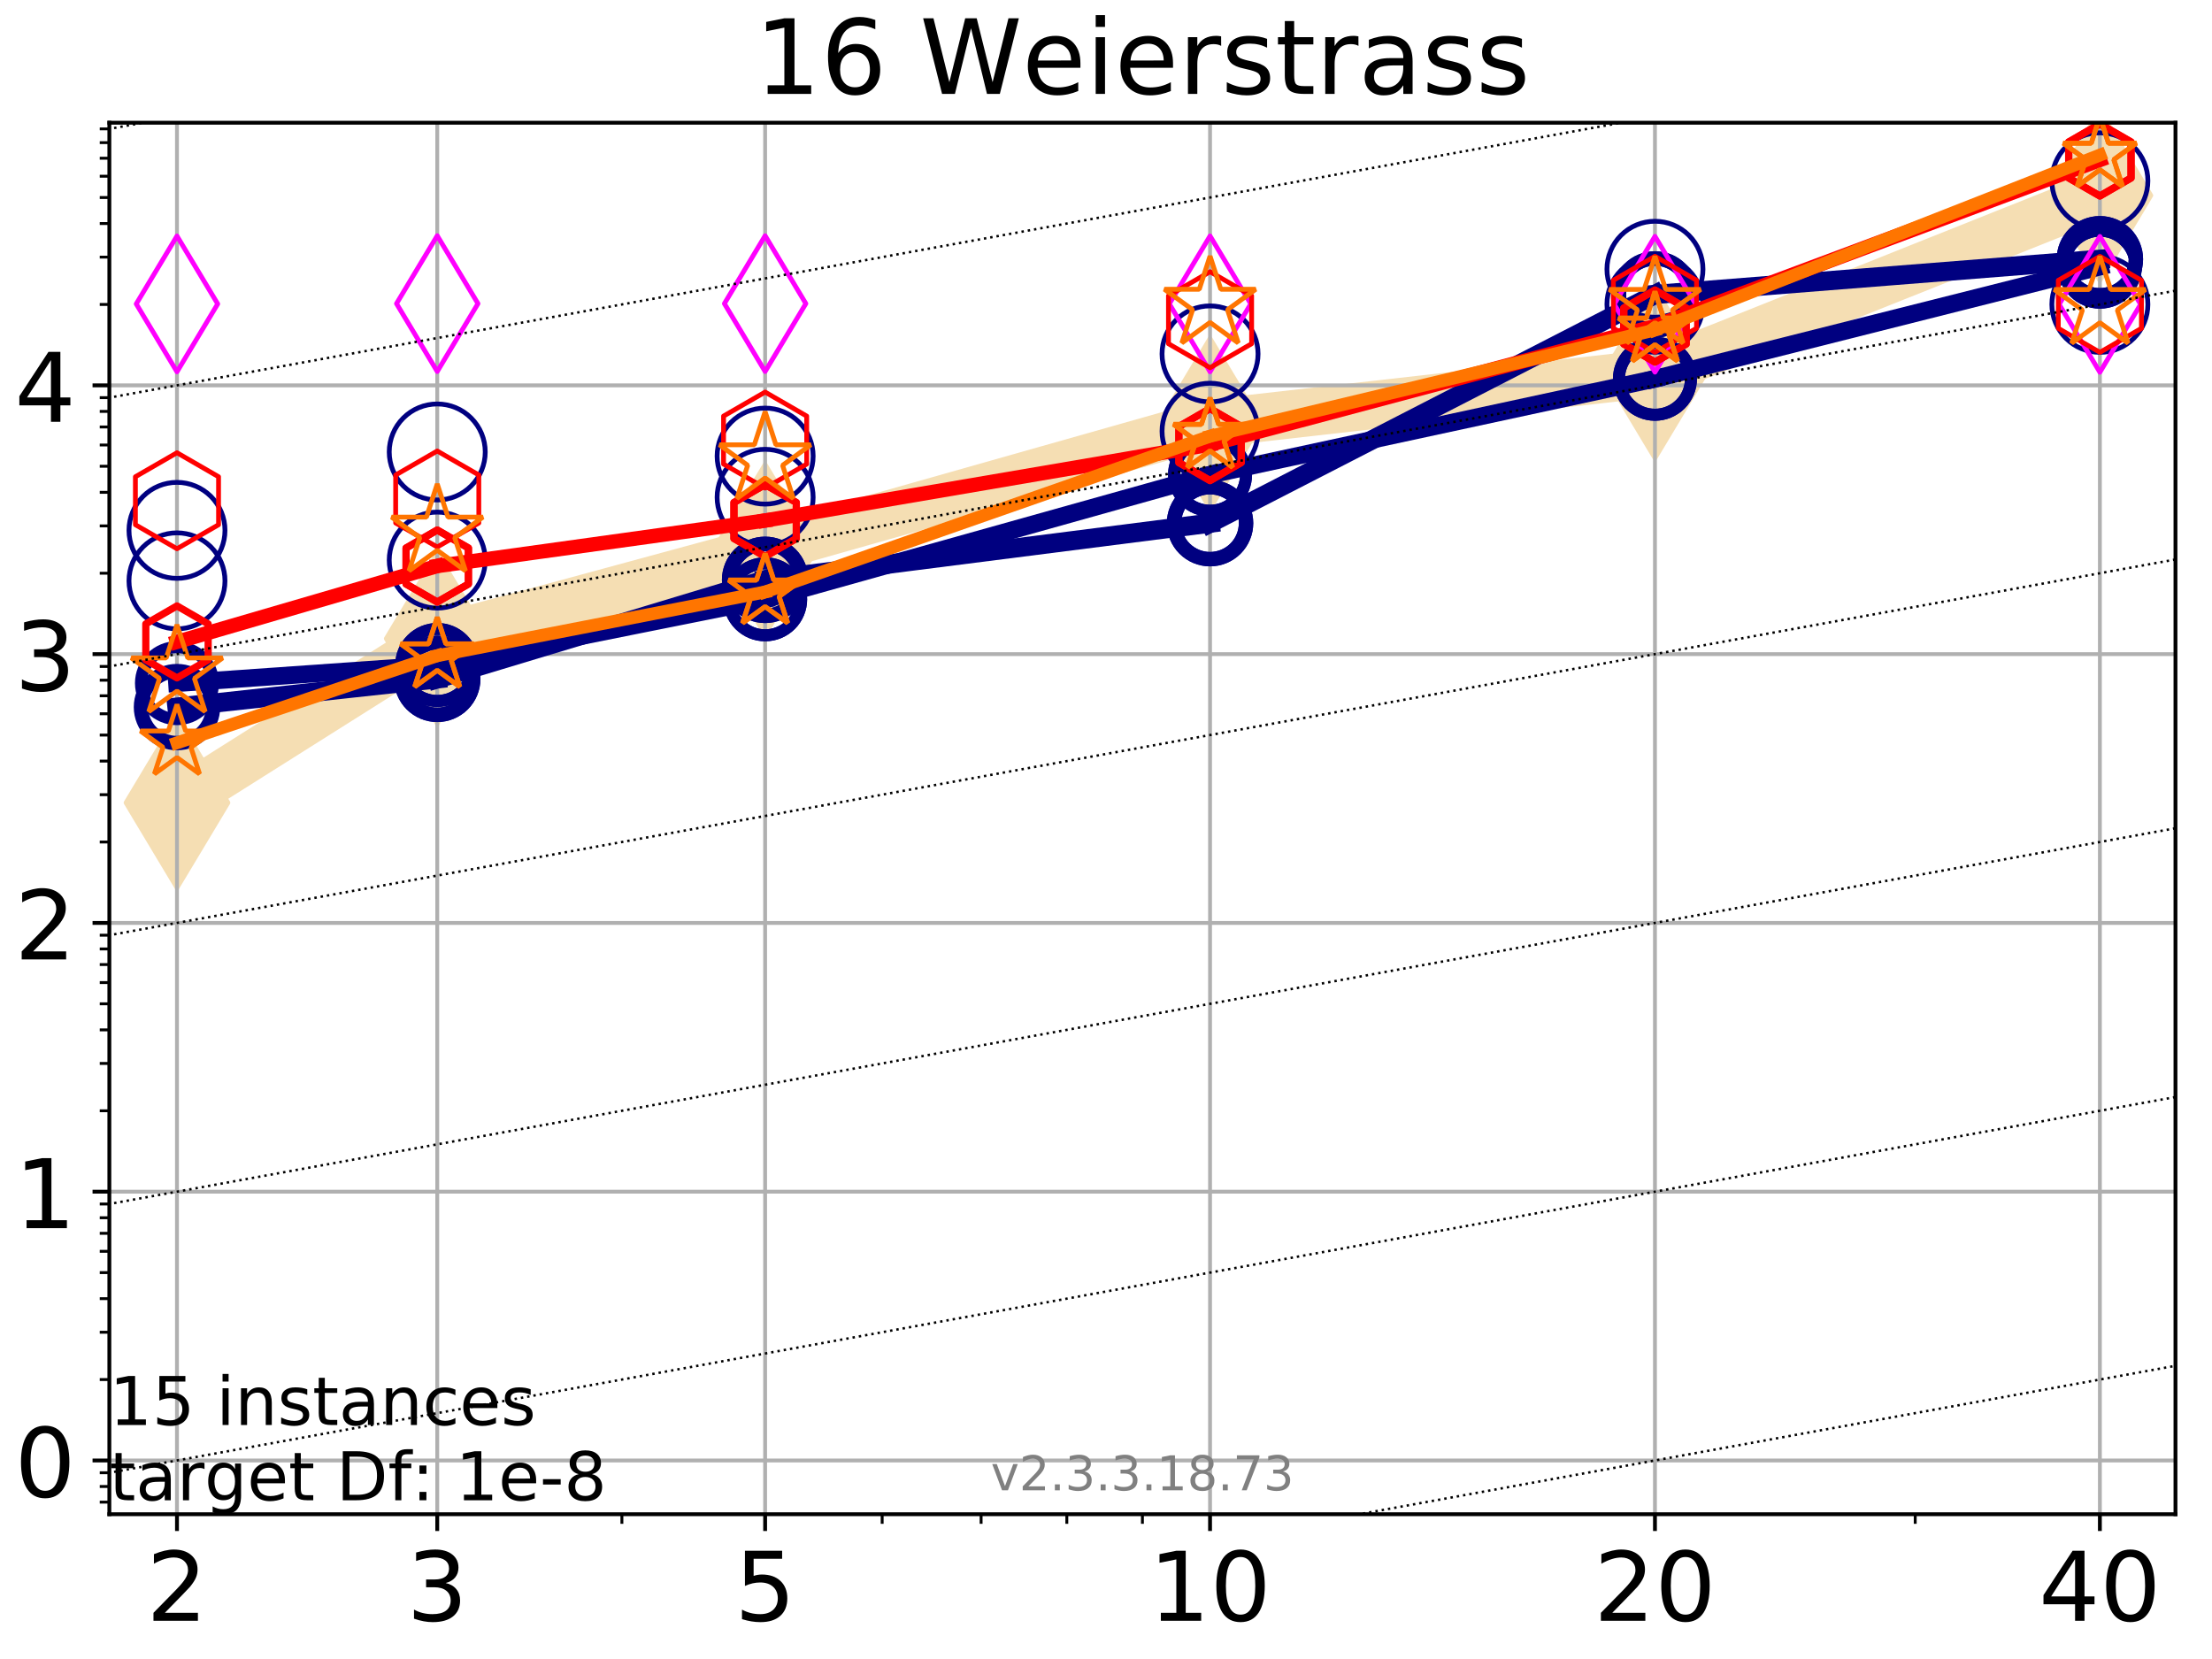 <?xml version="1.0" encoding="utf-8" standalone="no"?>
<!DOCTYPE svg PUBLIC "-//W3C//DTD SVG 1.1//EN"
  "http://www.w3.org/Graphics/SVG/1.1/DTD/svg11.dtd">
<!-- Created with matplotlib (https://matplotlib.org/) -->
<svg height="345.6pt" version="1.1" viewBox="0 0 460.8 345.6" width="460.8pt" xmlns="http://www.w3.org/2000/svg" xmlns:xlink="http://www.w3.org/1999/xlink">
 <defs>
  <style type="text/css">
*{stroke-linecap:butt;stroke-linejoin:round;}
  </style>
 </defs>
 <g id="figure_1">
  <g id="patch_1">
   <path d="M 0 345.6 
L 460.8 345.6 
L 460.8 0 
L 0 0 
z
" style="fill:#ffffff;"/>
  </g>
  <g id="axes_1">
   <g id="patch_2">
    <path d="M 22.78 315.44 
L 453.192 315.44 
L 453.192 25.56 
L 22.78 25.56 
z
" style="fill:#ffffff;"/>
   </g>
   <g id="line2d_1">
    <path clip-path="url(#pe8b0de2deb)" d="M 36.868 167.223 
L 91.085 133.033 
L 159.39 114.469 
L 252.074 88.214 
L 344.758 77.719 
L 437.443 40.719 
" style="fill:none;stroke:#f5deb3;stroke-linecap:square;stroke-width:10;"/>
    <defs>
     <path d="M -0 17.678 
L 10.607 0 
L 0 -17.678 
L -10.607 -0 
z
" id="m8872c6c4dd" style="stroke:#f5deb3;stroke-linejoin:miter;"/>
    </defs>
    <g clip-path="url(#pe8b0de2deb)">
     <use style="fill:#f5deb3;stroke:#f5deb3;stroke-linejoin:miter;" x="36.868" xlink:href="#m8872c6c4dd" y="167.223"/>
     <use style="fill:#f5deb3;stroke:#f5deb3;stroke-linejoin:miter;" x="91.085" xlink:href="#m8872c6c4dd" y="133.033"/>
     <use style="fill:#f5deb3;stroke:#f5deb3;stroke-linejoin:miter;" x="159.39" xlink:href="#m8872c6c4dd" y="114.469"/>
     <use style="fill:#f5deb3;stroke:#f5deb3;stroke-linejoin:miter;" x="252.074" xlink:href="#m8872c6c4dd" y="88.214"/>
     <use style="fill:#f5deb3;stroke:#f5deb3;stroke-linejoin:miter;" x="344.758" xlink:href="#m8872c6c4dd" y="77.719"/>
     <use style="fill:#f5deb3;stroke:#f5deb3;stroke-linejoin:miter;" x="437.443" xlink:href="#m8872c6c4dd" y="40.719"/>
    </g>
   </g>
   <g id="matplotlib.axis_1">
    <g id="xtick_1">
     <g id="line2d_2">
      <path clip-path="url(#pe8b0de2deb)" d="M 36.868 315.44 
L 36.868 25.56 
" style="fill:none;stroke:#b0b0b0;stroke-linecap:square;stroke-width:0.8;"/>
     </g>
     <g id="line2d_3">
      <defs>
       <path d="M 0 0 
L 0 3.5 
" id="mdd6d037a4a" style="stroke:#000000;stroke-width:0.8;"/>
      </defs>
      <g>
       <use style="stroke:#000000;stroke-width:0.8;" x="36.868" xlink:href="#mdd6d037a4a" y="315.44"/>
      </g>
     </g>
     <g id="text_1">
      <!-- 2 -->
      <defs>
       <path d="M 19.188 8.297 
L 53.609 8.297 
L 53.609 0 
L 7.328 0 
L 7.328 8.297 
Q 12.938 14.109 22.625 23.891 
Q 32.328 33.688 34.812 36.531 
Q 39.547 41.844 41.422 45.531 
Q 43.312 49.219 43.312 52.781 
Q 43.312 58.594 39.234 62.25 
Q 35.156 65.922 28.609 65.922 
Q 23.969 65.922 18.812 64.312 
Q 13.672 62.703 7.812 59.422 
L 7.812 69.391 
Q 13.766 71.781 18.938 73 
Q 24.125 74.219 28.422 74.219 
Q 39.75 74.219 46.484 68.547 
Q 53.219 62.891 53.219 53.422 
Q 53.219 48.922 51.531 44.891 
Q 49.859 40.875 45.406 35.406 
Q 44.188 33.984 37.641 27.219 
Q 31.109 20.453 19.188 8.297 
z
" id="DejaVuSans-50"/>
      </defs>
      <g transform="translate(30.506 337.637)scale(0.2 -0.2)">
       <use xlink:href="#DejaVuSans-50"/>
      </g>
     </g>
    </g>
    <g id="xtick_2">
     <g id="line2d_4">
      <path clip-path="url(#pe8b0de2deb)" d="M 91.085 315.44 
L 91.085 25.56 
" style="fill:none;stroke:#b0b0b0;stroke-linecap:square;stroke-width:0.8;"/>
     </g>
     <g id="line2d_5">
      <g>
       <use style="stroke:#000000;stroke-width:0.8;" x="91.085" xlink:href="#mdd6d037a4a" y="315.44"/>
      </g>
     </g>
     <g id="text_2">
      <!-- 3 -->
      <defs>
       <path d="M 40.578 39.312 
Q 47.656 37.797 51.625 33 
Q 55.609 28.219 55.609 21.188 
Q 55.609 10.406 48.188 4.484 
Q 40.766 -1.422 27.094 -1.422 
Q 22.516 -1.422 17.656 -0.516 
Q 12.797 0.391 7.625 2.203 
L 7.625 11.719 
Q 11.719 9.328 16.594 8.109 
Q 21.484 6.891 26.812 6.891 
Q 36.078 6.891 40.938 10.547 
Q 45.797 14.203 45.797 21.188 
Q 45.797 27.641 41.281 31.266 
Q 36.766 34.906 28.719 34.906 
L 20.219 34.906 
L 20.219 43.016 
L 29.109 43.016 
Q 36.375 43.016 40.234 45.922 
Q 44.094 48.828 44.094 54.297 
Q 44.094 59.906 40.109 62.906 
Q 36.141 65.922 28.719 65.922 
Q 24.656 65.922 20.016 65.031 
Q 15.375 64.156 9.812 62.312 
L 9.812 71.094 
Q 15.438 72.656 20.344 73.438 
Q 25.25 74.219 29.594 74.219 
Q 40.828 74.219 47.359 69.109 
Q 53.906 64.016 53.906 55.328 
Q 53.906 49.266 50.438 45.094 
Q 46.969 40.922 40.578 39.312 
z
" id="DejaVuSans-51"/>
      </defs>
      <g transform="translate(84.723 337.637)scale(0.2 -0.2)">
       <use xlink:href="#DejaVuSans-51"/>
      </g>
     </g>
    </g>
    <g id="xtick_3">
     <g id="line2d_6">
      <path clip-path="url(#pe8b0de2deb)" d="M 159.39 315.44 
L 159.39 25.56 
" style="fill:none;stroke:#b0b0b0;stroke-linecap:square;stroke-width:0.8;"/>
     </g>
     <g id="line2d_7">
      <g>
       <use style="stroke:#000000;stroke-width:0.8;" x="159.39" xlink:href="#mdd6d037a4a" y="315.44"/>
      </g>
     </g>
     <g id="text_3">
      <!-- 5 -->
      <defs>
       <path d="M 10.797 72.906 
L 49.516 72.906 
L 49.516 64.594 
L 19.828 64.594 
L 19.828 46.734 
Q 21.969 47.469 24.109 47.828 
Q 26.266 48.188 28.422 48.188 
Q 40.625 48.188 47.75 41.5 
Q 54.891 34.812 54.891 23.391 
Q 54.891 11.625 47.562 5.094 
Q 40.234 -1.422 26.906 -1.422 
Q 22.312 -1.422 17.547 -0.641 
Q 12.797 0.141 7.719 1.703 
L 7.719 11.625 
Q 12.109 9.234 16.797 8.062 
Q 21.484 6.891 26.703 6.891 
Q 35.156 6.891 40.078 11.328 
Q 45.016 15.766 45.016 23.391 
Q 45.016 31 40.078 35.438 
Q 35.156 39.891 26.703 39.891 
Q 22.75 39.891 18.812 39.016 
Q 14.891 38.141 10.797 36.281 
z
" id="DejaVuSans-53"/>
      </defs>
      <g transform="translate(153.028 337.637)scale(0.2 -0.2)">
       <use xlink:href="#DejaVuSans-53"/>
      </g>
     </g>
    </g>
    <g id="xtick_4">
     <g id="line2d_8">
      <path clip-path="url(#pe8b0de2deb)" d="M 252.074 315.44 
L 252.074 25.56 
" style="fill:none;stroke:#b0b0b0;stroke-linecap:square;stroke-width:0.8;"/>
     </g>
     <g id="line2d_9">
      <g>
       <use style="stroke:#000000;stroke-width:0.8;" x="252.074" xlink:href="#mdd6d037a4a" y="315.44"/>
      </g>
     </g>
     <g id="text_4">
      <!-- 10 -->
      <defs>
       <path d="M 12.406 8.297 
L 28.516 8.297 
L 28.516 63.922 
L 10.984 60.406 
L 10.984 69.391 
L 28.422 72.906 
L 38.281 72.906 
L 38.281 8.297 
L 54.391 8.297 
L 54.391 0 
L 12.406 0 
z
" id="DejaVuSans-49"/>
       <path d="M 31.781 66.406 
Q 24.172 66.406 20.328 58.906 
Q 16.5 51.422 16.5 36.375 
Q 16.5 21.391 20.328 13.891 
Q 24.172 6.391 31.781 6.391 
Q 39.453 6.391 43.281 13.891 
Q 47.125 21.391 47.125 36.375 
Q 47.125 51.422 43.281 58.906 
Q 39.453 66.406 31.781 66.406 
z
M 31.781 74.219 
Q 44.047 74.219 50.516 64.516 
Q 56.984 54.828 56.984 36.375 
Q 56.984 17.969 50.516 8.266 
Q 44.047 -1.422 31.781 -1.422 
Q 19.531 -1.422 13.062 8.266 
Q 6.594 17.969 6.594 36.375 
Q 6.594 54.828 13.062 64.516 
Q 19.531 74.219 31.781 74.219 
z
" id="DejaVuSans-48"/>
      </defs>
      <g transform="translate(239.349 337.637)scale(0.2 -0.2)">
       <use xlink:href="#DejaVuSans-49"/>
       <use x="63.623" xlink:href="#DejaVuSans-48"/>
      </g>
     </g>
    </g>
    <g id="xtick_5">
     <g id="line2d_10">
      <path clip-path="url(#pe8b0de2deb)" d="M 344.758 315.44 
L 344.758 25.56 
" style="fill:none;stroke:#b0b0b0;stroke-linecap:square;stroke-width:0.8;"/>
     </g>
     <g id="line2d_11">
      <g>
       <use style="stroke:#000000;stroke-width:0.8;" x="344.758" xlink:href="#mdd6d037a4a" y="315.44"/>
      </g>
     </g>
     <g id="text_5">
      <!-- 20 -->
      <g transform="translate(332.033 337.637)scale(0.2 -0.2)">
       <use xlink:href="#DejaVuSans-50"/>
       <use x="63.623" xlink:href="#DejaVuSans-48"/>
      </g>
     </g>
    </g>
    <g id="xtick_6">
     <g id="line2d_12">
      <path clip-path="url(#pe8b0de2deb)" d="M 437.443 315.44 
L 437.443 25.56 
" style="fill:none;stroke:#b0b0b0;stroke-linecap:square;stroke-width:0.8;"/>
     </g>
     <g id="line2d_13">
      <g>
       <use style="stroke:#000000;stroke-width:0.8;" x="437.443" xlink:href="#mdd6d037a4a" y="315.44"/>
      </g>
     </g>
     <g id="text_6">
      <!-- 40 -->
      <defs>
       <path d="M 37.797 64.312 
L 12.891 25.391 
L 37.797 25.391 
z
M 35.203 72.906 
L 47.609 72.906 
L 47.609 25.391 
L 58.016 25.391 
L 58.016 17.188 
L 47.609 17.188 
L 47.609 0 
L 37.797 0 
L 37.797 17.188 
L 4.891 17.188 
L 4.891 26.703 
z
" id="DejaVuSans-52"/>
      </defs>
      <g transform="translate(424.718 337.637)scale(0.2 -0.2)">
       <use xlink:href="#DejaVuSans-52"/>
       <use x="63.623" xlink:href="#DejaVuSans-48"/>
      </g>
     </g>
    </g>
    <g id="xtick_7">
     <g id="line2d_14">
      <defs>
       <path d="M 0 0 
L 0 2 
" id="md39b3d9f90" style="stroke:#000000;stroke-width:0.6;"/>
      </defs>
      <g>
       <use style="stroke:#000000;stroke-width:0.6;" x="129.552" xlink:href="#md39b3d9f90" y="315.44"/>
      </g>
     </g>
    </g>
    <g id="xtick_8">
     <g id="line2d_15">
      <g>
       <use style="stroke:#000000;stroke-width:0.6;" x="183.769" xlink:href="#md39b3d9f90" y="315.44"/>
      </g>
     </g>
    </g>
    <g id="xtick_9">
     <g id="line2d_16">
      <g>
       <use style="stroke:#000000;stroke-width:0.6;" x="204.381" xlink:href="#md39b3d9f90" y="315.44"/>
      </g>
     </g>
    </g>
    <g id="xtick_10">
     <g id="line2d_17">
      <g>
       <use style="stroke:#000000;stroke-width:0.6;" x="222.237" xlink:href="#md39b3d9f90" y="315.44"/>
      </g>
     </g>
    </g>
    <g id="xtick_11">
     <g id="line2d_18">
      <g>
       <use style="stroke:#000000;stroke-width:0.6;" x="237.986" xlink:href="#md39b3d9f90" y="315.44"/>
      </g>
     </g>
    </g>
    <g id="xtick_12">
     <g id="line2d_19">
      <g>
       <use style="stroke:#000000;stroke-width:0.6;" x="398.975" xlink:href="#md39b3d9f90" y="315.44"/>
      </g>
     </g>
    </g>
   </g>
   <g id="matplotlib.axis_2">
    <g id="ytick_1">
     <g id="line2d_20">
      <path clip-path="url(#pe8b0de2deb)" d="M 22.78 304.242 
L 453.192 304.242 
" style="fill:none;stroke:#b0b0b0;stroke-linecap:square;stroke-width:0.8;"/>
     </g>
     <g id="line2d_21">
      <defs>
       <path d="M 0 0 
L -3.5 0 
" id="m23c9b0154d" style="stroke:#000000;stroke-width:0.8;"/>
      </defs>
      <g>
       <use style="stroke:#000000;stroke-width:0.8;" x="22.78" xlink:href="#m23c9b0154d" y="304.242"/>
      </g>
     </g>
     <g id="text_7">
      <!-- 0 -->
      <g transform="translate(3.055 311.84)scale(0.2 -0.2)">
       <use xlink:href="#DejaVuSans-48"/>
      </g>
     </g>
    </g>
    <g id="ytick_2">
     <g id="line2d_22">
      <path clip-path="url(#pe8b0de2deb)" d="M 22.78 248.251 
L 453.192 248.251 
" style="fill:none;stroke:#b0b0b0;stroke-linecap:square;stroke-width:0.8;"/>
     </g>
     <g id="line2d_23">
      <g>
       <use style="stroke:#000000;stroke-width:0.8;" x="22.78" xlink:href="#m23c9b0154d" y="248.251"/>
      </g>
     </g>
     <g id="text_8">
      <!-- 1 -->
      <g transform="translate(3.055 255.849)scale(0.2 -0.2)">
       <use xlink:href="#DejaVuSans-49"/>
      </g>
     </g>
    </g>
    <g id="ytick_3">
     <g id="line2d_24">
      <path clip-path="url(#pe8b0de2deb)" d="M 22.78 192.26 
L 453.192 192.26 
" style="fill:none;stroke:#b0b0b0;stroke-linecap:square;stroke-width:0.8;"/>
     </g>
     <g id="line2d_25">
      <g>
       <use style="stroke:#000000;stroke-width:0.8;" x="22.78" xlink:href="#m23c9b0154d" y="192.26"/>
      </g>
     </g>
     <g id="text_9">
      <!-- 2 -->
      <g transform="translate(3.055 199.858)scale(0.2 -0.2)">
       <use xlink:href="#DejaVuSans-50"/>
      </g>
     </g>
    </g>
    <g id="ytick_4">
     <g id="line2d_26">
      <path clip-path="url(#pe8b0de2deb)" d="M 22.78 136.269 
L 453.192 136.269 
" style="fill:none;stroke:#b0b0b0;stroke-linecap:square;stroke-width:0.8;"/>
     </g>
     <g id="line2d_27">
      <g>
       <use style="stroke:#000000;stroke-width:0.8;" x="22.78" xlink:href="#m23c9b0154d" y="136.269"/>
      </g>
     </g>
     <g id="text_10">
      <!-- 3 -->
      <g transform="translate(3.055 143.868)scale(0.2 -0.2)">
       <use xlink:href="#DejaVuSans-51"/>
      </g>
     </g>
    </g>
    <g id="ytick_5">
     <g id="line2d_28">
      <path clip-path="url(#pe8b0de2deb)" d="M 22.78 80.278 
L 453.192 80.278 
" style="fill:none;stroke:#b0b0b0;stroke-linecap:square;stroke-width:0.8;"/>
     </g>
     <g id="line2d_29">
      <g>
       <use style="stroke:#000000;stroke-width:0.8;" x="22.78" xlink:href="#m23c9b0154d" y="80.278"/>
      </g>
     </g>
     <g id="text_11">
      <!-- 4 -->
      <g transform="translate(3.055 87.877)scale(0.2 -0.2)">
       <use xlink:href="#DejaVuSans-52"/>
      </g>
     </g>
    </g>
    <g id="ytick_6">
     <g id="line2d_30">
      <defs>
       <path d="M 0 0 
L -2 0 
" id="m5849041f6d" style="stroke:#000000;stroke-width:0.6;"/>
      </defs>
      <g>
       <use style="stroke:#000000;stroke-width:0.6;" x="22.78" xlink:href="#m5849041f6d" y="312.915"/>
      </g>
     </g>
    </g>
    <g id="ytick_7">
     <g id="line2d_31">
      <g>
       <use style="stroke:#000000;stroke-width:0.6;" x="22.78" xlink:href="#m5849041f6d" y="309.668"/>
      </g>
     </g>
    </g>
    <g id="ytick_8">
     <g id="line2d_32">
      <g>
       <use style="stroke:#000000;stroke-width:0.6;" x="22.78" xlink:href="#m5849041f6d" y="306.804"/>
      </g>
     </g>
    </g>
    <g id="ytick_9">
     <g id="line2d_33">
      <g>
       <use style="stroke:#000000;stroke-width:0.6;" x="22.78" xlink:href="#m5849041f6d" y="287.387"/>
      </g>
     </g>
    </g>
    <g id="ytick_10">
     <g id="line2d_34">
      <g>
       <use style="stroke:#000000;stroke-width:0.6;" x="22.78" xlink:href="#m5849041f6d" y="277.527"/>
      </g>
     </g>
    </g>
    <g id="ytick_11">
     <g id="line2d_35">
      <g>
       <use style="stroke:#000000;stroke-width:0.6;" x="22.78" xlink:href="#m5849041f6d" y="270.532"/>
      </g>
     </g>
    </g>
    <g id="ytick_12">
     <g id="line2d_36">
      <g>
       <use style="stroke:#000000;stroke-width:0.6;" x="22.78" xlink:href="#m5849041f6d" y="265.106"/>
      </g>
     </g>
    </g>
    <g id="ytick_13">
     <g id="line2d_37">
      <g>
       <use style="stroke:#000000;stroke-width:0.6;" x="22.78" xlink:href="#m5849041f6d" y="260.672"/>
      </g>
     </g>
    </g>
    <g id="ytick_14">
     <g id="line2d_38">
      <g>
       <use style="stroke:#000000;stroke-width:0.6;" x="22.78" xlink:href="#m5849041f6d" y="256.924"/>
      </g>
     </g>
    </g>
    <g id="ytick_15">
     <g id="line2d_39">
      <g>
       <use style="stroke:#000000;stroke-width:0.6;" x="22.78" xlink:href="#m5849041f6d" y="253.677"/>
      </g>
     </g>
    </g>
    <g id="ytick_16">
     <g id="line2d_40">
      <g>
       <use style="stroke:#000000;stroke-width:0.6;" x="22.78" xlink:href="#m5849041f6d" y="250.813"/>
      </g>
     </g>
    </g>
    <g id="ytick_17">
     <g id="line2d_41">
      <g>
       <use style="stroke:#000000;stroke-width:0.6;" x="22.78" xlink:href="#m5849041f6d" y="231.396"/>
      </g>
     </g>
    </g>
    <g id="ytick_18">
     <g id="line2d_42">
      <g>
       <use style="stroke:#000000;stroke-width:0.6;" x="22.78" xlink:href="#m5849041f6d" y="221.536"/>
      </g>
     </g>
    </g>
    <g id="ytick_19">
     <g id="line2d_43">
      <g>
       <use style="stroke:#000000;stroke-width:0.6;" x="22.78" xlink:href="#m5849041f6d" y="214.541"/>
      </g>
     </g>
    </g>
    <g id="ytick_20">
     <g id="line2d_44">
      <g>
       <use style="stroke:#000000;stroke-width:0.6;" x="22.78" xlink:href="#m5849041f6d" y="209.115"/>
      </g>
     </g>
    </g>
    <g id="ytick_21">
     <g id="line2d_45">
      <g>
       <use style="stroke:#000000;stroke-width:0.6;" x="22.78" xlink:href="#m5849041f6d" y="204.682"/>
      </g>
     </g>
    </g>
    <g id="ytick_22">
     <g id="line2d_46">
      <g>
       <use style="stroke:#000000;stroke-width:0.6;" x="22.78" xlink:href="#m5849041f6d" y="200.933"/>
      </g>
     </g>
    </g>
    <g id="ytick_23">
     <g id="line2d_47">
      <g>
       <use style="stroke:#000000;stroke-width:0.6;" x="22.78" xlink:href="#m5849041f6d" y="197.686"/>
      </g>
     </g>
    </g>
    <g id="ytick_24">
     <g id="line2d_48">
      <g>
       <use style="stroke:#000000;stroke-width:0.6;" x="22.78" xlink:href="#m5849041f6d" y="194.822"/>
      </g>
     </g>
    </g>
    <g id="ytick_25">
     <g id="line2d_49">
      <g>
       <use style="stroke:#000000;stroke-width:0.6;" x="22.78" xlink:href="#m5849041f6d" y="175.405"/>
      </g>
     </g>
    </g>
    <g id="ytick_26">
     <g id="line2d_50">
      <g>
       <use style="stroke:#000000;stroke-width:0.6;" x="22.78" xlink:href="#m5849041f6d" y="165.546"/>
      </g>
     </g>
    </g>
    <g id="ytick_27">
     <g id="line2d_51">
      <g>
       <use style="stroke:#000000;stroke-width:0.6;" x="22.78" xlink:href="#m5849041f6d" y="158.55"/>
      </g>
     </g>
    </g>
    <g id="ytick_28">
     <g id="line2d_52">
      <g>
       <use style="stroke:#000000;stroke-width:0.6;" x="22.78" xlink:href="#m5849041f6d" y="153.124"/>
      </g>
     </g>
    </g>
    <g id="ytick_29">
     <g id="line2d_53">
      <g>
       <use style="stroke:#000000;stroke-width:0.6;" x="22.78" xlink:href="#m5849041f6d" y="148.691"/>
      </g>
     </g>
    </g>
    <g id="ytick_30">
     <g id="line2d_54">
      <g>
       <use style="stroke:#000000;stroke-width:0.6;" x="22.78" xlink:href="#m5849041f6d" y="144.942"/>
      </g>
     </g>
    </g>
    <g id="ytick_31">
     <g id="line2d_55">
      <g>
       <use style="stroke:#000000;stroke-width:0.6;" x="22.78" xlink:href="#m5849041f6d" y="141.695"/>
      </g>
     </g>
    </g>
    <g id="ytick_32">
     <g id="line2d_56">
      <g>
       <use style="stroke:#000000;stroke-width:0.6;" x="22.78" xlink:href="#m5849041f6d" y="138.831"/>
      </g>
     </g>
    </g>
    <g id="ytick_33">
     <g id="line2d_57">
      <g>
       <use style="stroke:#000000;stroke-width:0.6;" x="22.78" xlink:href="#m5849041f6d" y="119.414"/>
      </g>
     </g>
    </g>
    <g id="ytick_34">
     <g id="line2d_58">
      <g>
       <use style="stroke:#000000;stroke-width:0.6;" x="22.78" xlink:href="#m5849041f6d" y="109.555"/>
      </g>
     </g>
    </g>
    <g id="ytick_35">
     <g id="line2d_59">
      <g>
       <use style="stroke:#000000;stroke-width:0.6;" x="22.78" xlink:href="#m5849041f6d" y="102.559"/>
      </g>
     </g>
    </g>
    <g id="ytick_36">
     <g id="line2d_60">
      <g>
       <use style="stroke:#000000;stroke-width:0.6;" x="22.78" xlink:href="#m5849041f6d" y="97.133"/>
      </g>
     </g>
    </g>
    <g id="ytick_37">
     <g id="line2d_61">
      <g>
       <use style="stroke:#000000;stroke-width:0.6;" x="22.78" xlink:href="#m5849041f6d" y="92.7"/>
      </g>
     </g>
    </g>
    <g id="ytick_38">
     <g id="line2d_62">
      <g>
       <use style="stroke:#000000;stroke-width:0.6;" x="22.78" xlink:href="#m5849041f6d" y="88.951"/>
      </g>
     </g>
    </g>
    <g id="ytick_39">
     <g id="line2d_63">
      <g>
       <use style="stroke:#000000;stroke-width:0.6;" x="22.78" xlink:href="#m5849041f6d" y="85.704"/>
      </g>
     </g>
    </g>
    <g id="ytick_40">
     <g id="line2d_64">
      <g>
       <use style="stroke:#000000;stroke-width:0.6;" x="22.78" xlink:href="#m5849041f6d" y="82.84"/>
      </g>
     </g>
    </g>
    <g id="ytick_41">
     <g id="line2d_65">
      <g>
       <use style="stroke:#000000;stroke-width:0.6;" x="22.78" xlink:href="#m5849041f6d" y="63.423"/>
      </g>
     </g>
    </g>
    <g id="ytick_42">
     <g id="line2d_66">
      <g>
       <use style="stroke:#000000;stroke-width:0.6;" x="22.78" xlink:href="#m5849041f6d" y="53.564"/>
      </g>
     </g>
    </g>
    <g id="ytick_43">
     <g id="line2d_67">
      <g>
       <use style="stroke:#000000;stroke-width:0.6;" x="22.78" xlink:href="#m5849041f6d" y="46.568"/>
      </g>
     </g>
    </g>
    <g id="ytick_44">
     <g id="line2d_68">
      <g>
       <use style="stroke:#000000;stroke-width:0.6;" x="22.78" xlink:href="#m5849041f6d" y="41.142"/>
      </g>
     </g>
    </g>
    <g id="ytick_45">
     <g id="line2d_69">
      <g>
       <use style="stroke:#000000;stroke-width:0.6;" x="22.78" xlink:href="#m5849041f6d" y="36.709"/>
      </g>
     </g>
    </g>
    <g id="ytick_46">
     <g id="line2d_70">
      <g>
       <use style="stroke:#000000;stroke-width:0.6;" x="22.78" xlink:href="#m5849041f6d" y="32.96"/>
      </g>
     </g>
    </g>
    <g id="ytick_47">
     <g id="line2d_71">
      <g>
       <use style="stroke:#000000;stroke-width:0.6;" x="22.78" xlink:href="#m5849041f6d" y="29.713"/>
      </g>
     </g>
    </g>
    <g id="ytick_48">
     <g id="line2d_72">
      <g>
       <use style="stroke:#000000;stroke-width:0.6;" x="22.78" xlink:href="#m5849041f6d" y="26.849"/>
      </g>
     </g>
    </g>
   </g>
   <g id="line2d_73">
    <path clip-path="url(#pe8b0de2deb)" d="M 36.868 147.302 
L 91.085 141.416 
" style="fill:none;stroke:#000080;stroke-linecap:square;stroke-width:4;"/>
    <defs>
     <path d="M 0 7.5 
C 1.989 7.5 3.897 6.71 5.303 5.303 
C 6.71 3.897 7.5 1.989 7.5 0 
C 7.5 -1.989 6.71 -3.897 5.303 -5.303 
C 3.897 -6.71 1.989 -7.5 0 -7.5 
C -1.989 -7.5 -3.897 -6.71 -5.303 -5.303 
C -6.71 -3.897 -7.5 -1.989 -7.5 0 
C -7.5 1.989 -6.71 3.897 -5.303 5.303 
C -3.897 6.71 -1.989 7.5 0 7.5 
z
" id="m6738ed5697" style="stroke:#000080;stroke-width:3;"/>
    </defs>
    <g clip-path="url(#pe8b0de2deb)">
     <use style="fill-opacity:0;stroke:#000080;stroke-width:3;" x="36.868" xlink:href="#m6738ed5697" y="147.302"/>
     <use style="fill-opacity:0;stroke:#000080;stroke-width:3;" x="91.085" xlink:href="#m6738ed5697" y="141.416"/>
    </g>
   </g>
   <g id="line2d_74">
    <path clip-path="url(#pe8b0de2deb)" d="M 91.085 141.416 
L 159.39 120.793 
" style="fill:none;stroke:#000080;stroke-linecap:square;stroke-width:4;"/>
    <g clip-path="url(#pe8b0de2deb)">
     <use style="fill-opacity:0;stroke:#000080;stroke-width:3;" x="91.085" xlink:href="#m6738ed5697" y="141.416"/>
     <use style="fill-opacity:0;stroke:#000080;stroke-width:3;" x="159.39" xlink:href="#m6738ed5697" y="120.793"/>
    </g>
   </g>
   <g id="line2d_75">
    <path clip-path="url(#pe8b0de2deb)" d="M 159.39 120.793 
L 252.074 108.983 
" style="fill:none;stroke:#000080;stroke-linecap:square;stroke-width:4;"/>
    <g clip-path="url(#pe8b0de2deb)">
     <use style="fill-opacity:0;stroke:#000080;stroke-width:3;" x="159.39" xlink:href="#m6738ed5697" y="120.793"/>
     <use style="fill-opacity:0;stroke:#000080;stroke-width:3;" x="252.074" xlink:href="#m6738ed5697" y="108.983"/>
    </g>
   </g>
   <g id="line2d_76">
    <path clip-path="url(#pe8b0de2deb)" d="M 252.074 108.983 
L 344.758 61.342 
" style="fill:none;stroke:#000080;stroke-linecap:square;stroke-width:4;"/>
    <g clip-path="url(#pe8b0de2deb)">
     <use style="fill-opacity:0;stroke:#000080;stroke-width:3;" x="252.074" xlink:href="#m6738ed5697" y="108.983"/>
     <use style="fill-opacity:0;stroke:#000080;stroke-width:3;" x="344.758" xlink:href="#m6738ed5697" y="61.342"/>
    </g>
   </g>
   <g id="line2d_77">
    <path clip-path="url(#pe8b0de2deb)" d="M 344.758 61.342 
L 437.443 54.008 
" style="fill:none;stroke:#000080;stroke-linecap:square;stroke-width:4;"/>
    <g clip-path="url(#pe8b0de2deb)">
     <use style="fill-opacity:0;stroke:#000080;stroke-width:3;" x="344.758" xlink:href="#m6738ed5697" y="61.342"/>
     <use style="fill-opacity:0;stroke:#000080;stroke-width:3;" x="437.443" xlink:href="#m6738ed5697" y="54.008"/>
    </g>
   </g>
   <g id="line2d_78">
    <path clip-path="url(#pe8b0de2deb)" d="M 437.443 54.008 
" style="fill:none;stroke:#000080;stroke-linecap:square;stroke-width:4;"/>
    <g clip-path="url(#pe8b0de2deb)">
     <use style="fill-opacity:0;stroke:#000080;stroke-width:3;" x="437.443" xlink:href="#m6738ed5697" y="54.008"/>
    </g>
   </g>
   <g id="line2d_79"/>
   <g id="line2d_80">
    <defs>
     <path d="M 0 10 
C 2.652 10 5.196 8.946 7.071 7.071 
C 8.946 5.196 10 2.652 10 0 
C 10 -2.652 8.946 -5.196 7.071 -7.071 
C 5.196 -8.946 2.652 -10 0 -10 
C -2.652 -10 -5.196 -8.946 -7.071 -7.071 
C -8.946 -5.196 -10 -2.652 -10 0 
C -10 2.652 -8.946 5.196 -7.071 7.071 
C -5.196 8.946 -2.652 10 0 10 
z
" id="md7d42f106d" style="stroke:#000080;"/>
    </defs>
    <g clip-path="url(#pe8b0de2deb)">
     <use style="fill-opacity:0;stroke:#000080;" x="36.868" xlink:href="#md7d42f106d" y="121.003"/>
     <use style="fill-opacity:0;stroke:#000080;" x="91.085" xlink:href="#md7d42f106d" y="116.68"/>
     <use style="fill-opacity:0;stroke:#000080;" x="159.39" xlink:href="#md7d42f106d" y="95.014"/>
     <use style="fill-opacity:0;stroke:#000080;" x="252.074" xlink:href="#md7d42f106d" y="89.829"/>
     <use style="fill-opacity:0;stroke:#000080;" x="344.758" xlink:href="#md7d42f106d" y="63.381"/>
     <use style="fill-opacity:0;stroke:#000080;" x="437.443" xlink:href="#md7d42f106d" y="63.4"/>
    </g>
   </g>
   <g id="line2d_81">
    <path clip-path="url(#pe8b0de2deb)" d="M 36.868 142.313 
L 91.085 138.525 
" style="fill:none;stroke:#000080;stroke-linecap:square;stroke-width:3.667;"/>
    <defs>
     <path d="M 0 7.5 
C 1.989 7.5 3.897 6.71 5.303 5.303 
C 6.71 3.897 7.5 1.989 7.5 0 
C 7.5 -1.989 6.71 -3.897 5.303 -5.303 
C 3.897 -6.71 1.989 -7.5 0 -7.5 
C -1.989 -7.5 -3.897 -6.71 -5.303 -5.303 
C -6.71 -3.897 -7.5 -1.989 -7.5 0 
C -7.5 1.989 -6.71 3.897 -5.303 5.303 
C -3.897 6.71 -1.989 7.5 0 7.5 
z
" id="mc678a69446" style="stroke:#000080;stroke-width:2.5;"/>
    </defs>
    <g clip-path="url(#pe8b0de2deb)">
     <use style="fill-opacity:0;stroke:#000080;stroke-width:2.5;" x="36.868" xlink:href="#mc678a69446" y="142.313"/>
     <use style="fill-opacity:0;stroke:#000080;stroke-width:2.5;" x="91.085" xlink:href="#mc678a69446" y="138.525"/>
    </g>
   </g>
   <g id="line2d_82">
    <path clip-path="url(#pe8b0de2deb)" d="M 91.085 138.525 
L 159.39 124.846 
" style="fill:none;stroke:#000080;stroke-linecap:square;stroke-width:3.667;"/>
    <g clip-path="url(#pe8b0de2deb)">
     <use style="fill-opacity:0;stroke:#000080;stroke-width:2.5;" x="91.085" xlink:href="#mc678a69446" y="138.525"/>
     <use style="fill-opacity:0;stroke:#000080;stroke-width:2.5;" x="159.39" xlink:href="#mc678a69446" y="124.846"/>
    </g>
   </g>
   <g id="line2d_83">
    <path clip-path="url(#pe8b0de2deb)" d="M 159.39 124.846 
L 252.074 98.898 
" style="fill:none;stroke:#000080;stroke-linecap:square;stroke-width:3.667;"/>
    <g clip-path="url(#pe8b0de2deb)">
     <use style="fill-opacity:0;stroke:#000080;stroke-width:2.5;" x="159.39" xlink:href="#mc678a69446" y="124.846"/>
     <use style="fill-opacity:0;stroke:#000080;stroke-width:2.5;" x="252.074" xlink:href="#mc678a69446" y="98.898"/>
    </g>
   </g>
   <g id="line2d_84">
    <path clip-path="url(#pe8b0de2deb)" d="M 252.074 98.898 
L 344.758 78.903 
" style="fill:none;stroke:#000080;stroke-linecap:square;stroke-width:3.667;"/>
    <g clip-path="url(#pe8b0de2deb)">
     <use style="fill-opacity:0;stroke:#000080;stroke-width:2.5;" x="252.074" xlink:href="#mc678a69446" y="98.898"/>
     <use style="fill-opacity:0;stroke:#000080;stroke-width:2.5;" x="344.758" xlink:href="#mc678a69446" y="78.903"/>
    </g>
   </g>
   <g id="line2d_85">
    <path clip-path="url(#pe8b0de2deb)" d="M 344.758 78.903 
L 437.443 55.552 
" style="fill:none;stroke:#000080;stroke-linecap:square;stroke-width:3.667;"/>
    <g clip-path="url(#pe8b0de2deb)">
     <use style="fill-opacity:0;stroke:#000080;stroke-width:2.5;" x="344.758" xlink:href="#mc678a69446" y="78.903"/>
     <use style="fill-opacity:0;stroke:#000080;stroke-width:2.5;" x="437.443" xlink:href="#mc678a69446" y="55.552"/>
    </g>
   </g>
   <g id="line2d_86">
    <path clip-path="url(#pe8b0de2deb)" d="M 437.443 55.552 
" style="fill:none;stroke:#000080;stroke-linecap:square;stroke-width:3.667;"/>
    <g clip-path="url(#pe8b0de2deb)">
     <use style="fill-opacity:0;stroke:#000080;stroke-width:2.5;" x="437.443" xlink:href="#mc678a69446" y="55.552"/>
    </g>
   </g>
   <g id="line2d_87"/>
   <g id="line2d_88">
    <g clip-path="url(#pe8b0de2deb)">
     <use style="fill-opacity:0;stroke:#000080;" x="36.868" xlink:href="#md7d42f106d" y="110.484"/>
     <use style="fill-opacity:0;stroke:#000080;" x="91.085" xlink:href="#md7d42f106d" y="94.154"/>
     <use style="fill-opacity:0;stroke:#000080;" x="159.39" xlink:href="#md7d42f106d" y="103.599"/>
     <use style="fill-opacity:0;stroke:#000080;" x="252.074" xlink:href="#md7d42f106d" y="73.725"/>
     <use style="fill-opacity:0;stroke:#000080;" x="344.758" xlink:href="#md7d42f106d" y="56.09"/>
     <use style="fill-opacity:0;stroke:#000080;" x="437.443" xlink:href="#md7d42f106d" y="37.666"/>
    </g>
   </g>
   <g id="line2d_89"/>
   <g id="line2d_90">
    <defs>
     <path d="M -0 14.142 
L 8.485 0 
L -0 -14.142 
L -8.485 -0 
z
" id="mb2fd19b492" style="stroke:#ff00ff;stroke-linejoin:miter;"/>
    </defs>
    <g clip-path="url(#pe8b0de2deb)">
     <use style="fill-opacity:0;stroke:#ff00ff;stroke-linejoin:miter;" x="36.868" xlink:href="#mb2fd19b492" y="63.309"/>
     <use style="fill-opacity:0;stroke:#ff00ff;stroke-linejoin:miter;" x="91.085" xlink:href="#mb2fd19b492" y="63.246"/>
     <use style="fill-opacity:0;stroke:#ff00ff;stroke-linejoin:miter;" x="159.39" xlink:href="#mb2fd19b492" y="63.249"/>
     <use style="fill-opacity:0;stroke:#ff00ff;stroke-linejoin:miter;" x="252.074" xlink:href="#mb2fd19b492" y="63.301"/>
     <use style="fill-opacity:0;stroke:#ff00ff;stroke-linejoin:miter;" x="344.758" xlink:href="#mb2fd19b492" y="63.379"/>
     <use style="fill-opacity:0;stroke:#ff00ff;stroke-linejoin:miter;" x="437.443" xlink:href="#mb2fd19b492" y="63.4"/>
    </g>
   </g>
   <g id="line2d_91">
    <path clip-path="url(#pe8b0de2deb)" d="M 36.868 133.722 
L 91.085 117.912 
" style="fill:none;stroke:#ff0000;stroke-linecap:square;stroke-width:3;"/>
    <defs>
     <path d="M 0 -7.5 
L -6.495 -3.75 
L -6.495 3.75 
L -0 7.5 
L 6.495 3.75 
L 6.495 -3.75 
z
" id="m78a8fbacf2" style="stroke:#ff0000;stroke-linejoin:miter;stroke-width:1.5;"/>
    </defs>
    <g clip-path="url(#pe8b0de2deb)">
     <use style="fill-opacity:0;stroke:#ff0000;stroke-linejoin:miter;stroke-width:1.5;" x="36.868" xlink:href="#m78a8fbacf2" y="133.722"/>
     <use style="fill-opacity:0;stroke:#ff0000;stroke-linejoin:miter;stroke-width:1.5;" x="91.085" xlink:href="#m78a8fbacf2" y="117.912"/>
    </g>
   </g>
   <g id="line2d_92">
    <path clip-path="url(#pe8b0de2deb)" d="M 91.085 117.912 
L 159.39 108.434 
" style="fill:none;stroke:#ff0000;stroke-linecap:square;stroke-width:3;"/>
    <g clip-path="url(#pe8b0de2deb)">
     <use style="fill-opacity:0;stroke:#ff0000;stroke-linejoin:miter;stroke-width:1.5;" x="91.085" xlink:href="#m78a8fbacf2" y="117.912"/>
     <use style="fill-opacity:0;stroke:#ff0000;stroke-linejoin:miter;stroke-width:1.5;" x="159.39" xlink:href="#m78a8fbacf2" y="108.434"/>
    </g>
   </g>
   <g id="line2d_93">
    <path clip-path="url(#pe8b0de2deb)" d="M 159.39 108.434 
L 252.074 92.613 
" style="fill:none;stroke:#ff0000;stroke-linecap:square;stroke-width:3;"/>
    <g clip-path="url(#pe8b0de2deb)">
     <use style="fill-opacity:0;stroke:#ff0000;stroke-linejoin:miter;stroke-width:1.5;" x="159.39" xlink:href="#m78a8fbacf2" y="108.434"/>
     <use style="fill-opacity:0;stroke:#ff0000;stroke-linejoin:miter;stroke-width:1.5;" x="252.074" xlink:href="#m78a8fbacf2" y="92.613"/>
    </g>
   </g>
   <g id="line2d_94">
    <path clip-path="url(#pe8b0de2deb)" d="M 252.074 92.613 
L 344.758 67.925 
" style="fill:none;stroke:#ff0000;stroke-linecap:square;stroke-width:3;"/>
    <g clip-path="url(#pe8b0de2deb)">
     <use style="fill-opacity:0;stroke:#ff0000;stroke-linejoin:miter;stroke-width:1.5;" x="252.074" xlink:href="#m78a8fbacf2" y="92.613"/>
     <use style="fill-opacity:0;stroke:#ff0000;stroke-linejoin:miter;stroke-width:1.5;" x="344.758" xlink:href="#m78a8fbacf2" y="67.925"/>
    </g>
   </g>
   <g id="line2d_95">
    <path clip-path="url(#pe8b0de2deb)" d="M 344.758 67.925 
L 437.443 33.325 
" style="fill:none;stroke:#ff0000;stroke-linecap:square;stroke-width:3;"/>
    <g clip-path="url(#pe8b0de2deb)">
     <use style="fill-opacity:0;stroke:#ff0000;stroke-linejoin:miter;stroke-width:1.5;" x="344.758" xlink:href="#m78a8fbacf2" y="67.925"/>
     <use style="fill-opacity:0;stroke:#ff0000;stroke-linejoin:miter;stroke-width:1.5;" x="437.443" xlink:href="#m78a8fbacf2" y="33.325"/>
    </g>
   </g>
   <g id="line2d_96">
    <path clip-path="url(#pe8b0de2deb)" d="M 437.443 33.325 
" style="fill:none;stroke:#ff0000;stroke-linecap:square;stroke-width:3;"/>
    <g clip-path="url(#pe8b0de2deb)">
     <use style="fill-opacity:0;stroke:#ff0000;stroke-linejoin:miter;stroke-width:1.5;" x="437.443" xlink:href="#m78a8fbacf2" y="33.325"/>
    </g>
   </g>
   <g id="line2d_97"/>
   <g id="line2d_98">
    <defs>
     <path d="M 0 -10 
L -8.66 -5 
L -8.66 5 
L -0 10 
L 8.66 5 
L 8.66 -5 
z
" id="m83c9bb3b5d" style="stroke:#ff0000;stroke-linejoin:miter;"/>
    </defs>
    <g clip-path="url(#pe8b0de2deb)">
     <use style="fill-opacity:0;stroke:#ff0000;stroke-linejoin:miter;" x="36.868" xlink:href="#m83c9bb3b5d" y="104.314"/>
     <use style="fill-opacity:0;stroke:#ff0000;stroke-linejoin:miter;" x="91.085" xlink:href="#m83c9bb3b5d" y="103.95"/>
     <use style="fill-opacity:0;stroke:#ff0000;stroke-linejoin:miter;" x="159.39" xlink:href="#m83c9bb3b5d" y="91.678"/>
     <use style="fill-opacity:0;stroke:#ff0000;stroke-linejoin:miter;" x="252.074" xlink:href="#m83c9bb3b5d" y="66.605"/>
     <use style="fill-opacity:0;stroke:#ff0000;stroke-linejoin:miter;" x="344.758" xlink:href="#m83c9bb3b5d" y="63.382"/>
     <use style="fill-opacity:0;stroke:#ff0000;stroke-linejoin:miter;" x="437.443" xlink:href="#m83c9bb3b5d" y="63.4"/>
    </g>
   </g>
   <g id="line2d_99">
    <path clip-path="url(#pe8b0de2deb)" d="M 36.868 154.75 
L 91.085 136.595 
" style="fill:none;stroke:#ff7500;stroke-linecap:square;stroke-width:2.667;"/>
    <defs>
     <path d="M 0 -8 
L -1.796 -2.472 
L -7.608 -2.472 
L -2.906 0.944 
L -4.702 6.472 
L -0 3.056 
L 4.702 6.472 
L 2.906 0.944 
L 7.608 -2.472 
L 1.796 -2.472 
z
" id="mf7c584db72" style="stroke:#ff7500;stroke-linejoin:bevel;"/>
    </defs>
    <g clip-path="url(#pe8b0de2deb)">
     <use style="fill-opacity:0;stroke:#ff7500;stroke-linejoin:bevel;" x="36.868" xlink:href="#mf7c584db72" y="154.75"/>
     <use style="fill-opacity:0;stroke:#ff7500;stroke-linejoin:bevel;" x="91.085" xlink:href="#mf7c584db72" y="136.595"/>
    </g>
   </g>
   <g id="line2d_100">
    <path clip-path="url(#pe8b0de2deb)" d="M 91.085 136.595 
L 159.39 123.313 
" style="fill:none;stroke:#ff7500;stroke-linecap:square;stroke-width:2.667;"/>
    <g clip-path="url(#pe8b0de2deb)">
     <use style="fill-opacity:0;stroke:#ff7500;stroke-linejoin:bevel;" x="91.085" xlink:href="#mf7c584db72" y="136.595"/>
     <use style="fill-opacity:0;stroke:#ff7500;stroke-linejoin:bevel;" x="159.39" xlink:href="#mf7c584db72" y="123.313"/>
    </g>
   </g>
   <g id="line2d_101">
    <path clip-path="url(#pe8b0de2deb)" d="M 159.39 123.313 
L 252.074 90.871 
" style="fill:none;stroke:#ff7500;stroke-linecap:square;stroke-width:2.667;"/>
    <g clip-path="url(#pe8b0de2deb)">
     <use style="fill-opacity:0;stroke:#ff7500;stroke-linejoin:bevel;" x="159.39" xlink:href="#mf7c584db72" y="123.313"/>
     <use style="fill-opacity:0;stroke:#ff7500;stroke-linejoin:bevel;" x="252.074" xlink:href="#mf7c584db72" y="90.871"/>
    </g>
   </g>
   <g id="line2d_102">
    <path clip-path="url(#pe8b0de2deb)" d="M 252.074 90.871 
L 344.758 68.74 
" style="fill:none;stroke:#ff7500;stroke-linecap:square;stroke-width:2.667;"/>
    <g clip-path="url(#pe8b0de2deb)">
     <use style="fill-opacity:0;stroke:#ff7500;stroke-linejoin:bevel;" x="252.074" xlink:href="#mf7c584db72" y="90.871"/>
     <use style="fill-opacity:0;stroke:#ff7500;stroke-linejoin:bevel;" x="344.758" xlink:href="#mf7c584db72" y="68.74"/>
    </g>
   </g>
   <g id="line2d_103">
    <path clip-path="url(#pe8b0de2deb)" d="M 344.758 68.74 
L 437.443 32.306 
" style="fill:none;stroke:#ff7500;stroke-linecap:square;stroke-width:2.667;"/>
    <g clip-path="url(#pe8b0de2deb)">
     <use style="fill-opacity:0;stroke:#ff7500;stroke-linejoin:bevel;" x="344.758" xlink:href="#mf7c584db72" y="68.74"/>
     <use style="fill-opacity:0;stroke:#ff7500;stroke-linejoin:bevel;" x="437.443" xlink:href="#mf7c584db72" y="32.306"/>
    </g>
   </g>
   <g id="line2d_104">
    <path clip-path="url(#pe8b0de2deb)" d="M 437.443 32.306 
" style="fill:none;stroke:#ff7500;stroke-linecap:square;stroke-width:2.667;"/>
    <g clip-path="url(#pe8b0de2deb)">
     <use style="fill-opacity:0;stroke:#ff7500;stroke-linejoin:bevel;" x="437.443" xlink:href="#mf7c584db72" y="32.306"/>
    </g>
   </g>
   <g id="line2d_105"/>
   <g id="line2d_106">
    <defs>
     <path d="M 0 -10 
L -2.245 -3.09 
L -9.511 -3.09 
L -3.633 1.18 
L -5.878 8.09 
L -0 3.82 
L 5.878 8.09 
L 3.633 1.18 
L 9.511 -3.09 
L 2.245 -3.09 
z
" id="m7cfdf834cf" style="stroke:#ff7500;stroke-linejoin:bevel;"/>
    </defs>
    <g clip-path="url(#pe8b0de2deb)">
     <use style="fill-opacity:0;stroke:#ff7500;stroke-linejoin:bevel;" x="36.868" xlink:href="#m7cfdf834cf" y="140.15"/>
     <use style="fill-opacity:0;stroke:#ff7500;stroke-linejoin:bevel;" x="91.085" xlink:href="#m7cfdf834cf" y="110.816"/>
     <use style="fill-opacity:0;stroke:#ff7500;stroke-linejoin:bevel;" x="159.39" xlink:href="#m7cfdf834cf" y="95.751"/>
     <use style="fill-opacity:0;stroke:#ff7500;stroke-linejoin:bevel;" x="252.074" xlink:href="#m7cfdf834cf" y="63.349"/>
     <use style="fill-opacity:0;stroke:#ff7500;stroke-linejoin:bevel;" x="344.758" xlink:href="#m7cfdf834cf" y="63.382"/>
     <use style="fill-opacity:0;stroke:#ff7500;stroke-linejoin:bevel;" x="437.443" xlink:href="#m7cfdf834cf" y="63.4"/>
    </g>
   </g>
   <g id="line2d_107"/>
   <g id="line2d_108">
    <path clip-path="url(#pe8b0de2deb)" d="M 111.834 346.6 
L 461.8 282.957 
" style="fill:none;stroke:#000000;stroke-dasharray:0.5,0.825;stroke-dashoffset:0;stroke-width:0.5;"/>
   </g>
   <g id="line2d_109">
    <path clip-path="url(#pe8b0de2deb)" d="M -1 311.128 
L 461.8 226.967 
" style="fill:none;stroke:#000000;stroke-dasharray:0.5,0.825;stroke-dashoffset:0;stroke-width:0.5;"/>
   </g>
   <g id="line2d_110">
    <path clip-path="url(#pe8b0de2deb)" d="M -1 255.137 
L 461.8 170.976 
" style="fill:none;stroke:#000000;stroke-dasharray:0.5,0.825;stroke-dashoffset:0;stroke-width:0.5;"/>
   </g>
   <g id="line2d_111">
    <path clip-path="url(#pe8b0de2deb)" d="M -1 199.147 
L 461.8 114.985 
" style="fill:none;stroke:#000000;stroke-dasharray:0.5,0.825;stroke-dashoffset:0;stroke-width:0.5;"/>
   </g>
   <g id="line2d_112">
    <path clip-path="url(#pe8b0de2deb)" d="M -1 143.156 
L 461.8 58.994 
" style="fill:none;stroke:#000000;stroke-dasharray:0.5,0.825;stroke-dashoffset:0;stroke-width:0.5;"/>
   </g>
   <g id="line2d_113">
    <path clip-path="url(#pe8b0de2deb)" d="M -1 87.165 
L 461.8 3.003 
" style="fill:none;stroke:#000000;stroke-dasharray:0.5,0.825;stroke-dashoffset:0;stroke-width:0.5;"/>
   </g>
   <g id="line2d_114">
    <path clip-path="url(#pe8b0de2deb)" d="M -1 31.174 
L 175.922 -1 
" style="fill:none;stroke:#000000;stroke-dasharray:0.5,0.825;stroke-dashoffset:0;stroke-width:0.5;"/>
   </g>
   <g id="line2d_115">
    <path clip-path="url(#pe8b0de2deb)" style="fill:none;stroke:#000000;stroke-dasharray:0.5,0.825;stroke-dashoffset:0;stroke-width:0.5;"/>
   </g>
   <g id="line2d_116">
    <path clip-path="url(#pe8b0de2deb)" style="fill:none;stroke:#000000;stroke-dasharray:0.5,0.825;stroke-dashoffset:0;stroke-width:0.5;"/>
   </g>
   <g id="patch_3">
    <path d="M 22.78 315.44 
L 22.78 25.56 
" style="fill:none;stroke:#000000;stroke-linecap:square;stroke-linejoin:miter;stroke-width:0.8;"/>
   </g>
   <g id="patch_4">
    <path d="M 453.192 315.44 
L 453.192 25.56 
" style="fill:none;stroke:#000000;stroke-linecap:square;stroke-linejoin:miter;stroke-width:0.8;"/>
   </g>
   <g id="patch_5">
    <path d="M 22.78 315.44 
L 453.192 315.44 
" style="fill:none;stroke:#000000;stroke-linecap:square;stroke-linejoin:miter;stroke-width:0.8;"/>
   </g>
   <g id="patch_6">
    <path d="M 22.78 25.56 
L 453.192 25.56 
" style="fill:none;stroke:#000000;stroke-linecap:square;stroke-linejoin:miter;stroke-width:0.8;"/>
   </g>
   <g id="text_12">
    <!-- 15 instances -->
    <defs>
     <path id="DejaVuSans-32"/>
     <path d="M 9.422 54.688 
L 18.406 54.688 
L 18.406 0 
L 9.422 0 
z
M 9.422 75.984 
L 18.406 75.984 
L 18.406 64.594 
L 9.422 64.594 
z
" id="DejaVuSans-105"/>
     <path d="M 54.891 33.016 
L 54.891 0 
L 45.906 0 
L 45.906 32.719 
Q 45.906 40.484 42.875 44.328 
Q 39.844 48.188 33.797 48.188 
Q 26.516 48.188 22.312 43.547 
Q 18.109 38.922 18.109 30.906 
L 18.109 0 
L 9.078 0 
L 9.078 54.688 
L 18.109 54.688 
L 18.109 46.188 
Q 21.344 51.125 25.703 53.562 
Q 30.078 56 35.797 56 
Q 45.219 56 50.047 50.172 
Q 54.891 44.344 54.891 33.016 
z
" id="DejaVuSans-110"/>
     <path d="M 44.281 53.078 
L 44.281 44.578 
Q 40.484 46.531 36.375 47.5 
Q 32.281 48.484 27.875 48.484 
Q 21.188 48.484 17.844 46.438 
Q 14.5 44.391 14.5 40.281 
Q 14.5 37.156 16.891 35.375 
Q 19.281 33.594 26.516 31.984 
L 29.594 31.297 
Q 39.156 29.25 43.188 25.516 
Q 47.219 21.781 47.219 15.094 
Q 47.219 7.469 41.188 3.016 
Q 35.156 -1.422 24.609 -1.422 
Q 20.219 -1.422 15.453 -0.562 
Q 10.688 0.297 5.422 2 
L 5.422 11.281 
Q 10.406 8.688 15.234 7.391 
Q 20.062 6.109 24.812 6.109 
Q 31.156 6.109 34.562 8.281 
Q 37.984 10.453 37.984 14.406 
Q 37.984 18.062 35.516 20.016 
Q 33.062 21.969 24.703 23.781 
L 21.578 24.516 
Q 13.234 26.266 9.516 29.906 
Q 5.812 33.547 5.812 39.891 
Q 5.812 47.609 11.281 51.797 
Q 16.75 56 26.812 56 
Q 31.781 56 36.172 55.266 
Q 40.578 54.547 44.281 53.078 
z
" id="DejaVuSans-115"/>
     <path d="M 18.312 70.219 
L 18.312 54.688 
L 36.812 54.688 
L 36.812 47.703 
L 18.312 47.703 
L 18.312 18.016 
Q 18.312 11.328 20.141 9.422 
Q 21.969 7.516 27.594 7.516 
L 36.812 7.516 
L 36.812 0 
L 27.594 0 
Q 17.188 0 13.234 3.875 
Q 9.281 7.766 9.281 18.016 
L 9.281 47.703 
L 2.688 47.703 
L 2.688 54.688 
L 9.281 54.688 
L 9.281 70.219 
z
" id="DejaVuSans-116"/>
     <path d="M 34.281 27.484 
Q 23.391 27.484 19.188 25 
Q 14.984 22.516 14.984 16.5 
Q 14.984 11.719 18.141 8.906 
Q 21.297 6.109 26.703 6.109 
Q 34.188 6.109 38.703 11.406 
Q 43.219 16.703 43.219 25.484 
L 43.219 27.484 
z
M 52.203 31.203 
L 52.203 0 
L 43.219 0 
L 43.219 8.297 
Q 40.141 3.328 35.547 0.953 
Q 30.953 -1.422 24.312 -1.422 
Q 15.922 -1.422 10.953 3.297 
Q 6 8.016 6 15.922 
Q 6 25.141 12.172 29.828 
Q 18.359 34.516 30.609 34.516 
L 43.219 34.516 
L 43.219 35.406 
Q 43.219 41.609 39.141 45 
Q 35.062 48.391 27.688 48.391 
Q 23 48.391 18.547 47.266 
Q 14.109 46.141 10.016 43.891 
L 10.016 52.203 
Q 14.938 54.109 19.578 55.047 
Q 24.219 56 28.609 56 
Q 40.484 56 46.344 49.844 
Q 52.203 43.703 52.203 31.203 
z
" id="DejaVuSans-97"/>
     <path d="M 48.781 52.594 
L 48.781 44.188 
Q 44.969 46.297 41.141 47.344 
Q 37.312 48.391 33.406 48.391 
Q 24.656 48.391 19.812 42.844 
Q 14.984 37.312 14.984 27.297 
Q 14.984 17.281 19.812 11.734 
Q 24.656 6.203 33.406 6.203 
Q 37.312 6.203 41.141 7.25 
Q 44.969 8.297 48.781 10.406 
L 48.781 2.094 
Q 45.016 0.344 40.984 -0.531 
Q 36.969 -1.422 32.422 -1.422 
Q 20.062 -1.422 12.781 6.344 
Q 5.516 14.109 5.516 27.297 
Q 5.516 40.672 12.859 48.328 
Q 20.219 56 33.016 56 
Q 37.156 56 41.109 55.141 
Q 45.062 54.297 48.781 52.594 
z
" id="DejaVuSans-99"/>
     <path d="M 56.203 29.594 
L 56.203 25.203 
L 14.891 25.203 
Q 15.484 15.922 20.484 11.062 
Q 25.484 6.203 34.422 6.203 
Q 39.594 6.203 44.453 7.469 
Q 49.312 8.734 54.109 11.281 
L 54.109 2.781 
Q 49.266 0.734 44.188 -0.344 
Q 39.109 -1.422 33.891 -1.422 
Q 20.797 -1.422 13.156 6.188 
Q 5.516 13.812 5.516 26.812 
Q 5.516 40.234 12.766 48.109 
Q 20.016 56 32.328 56 
Q 43.359 56 49.781 48.891 
Q 56.203 41.797 56.203 29.594 
z
M 47.219 32.234 
Q 47.125 39.594 43.094 43.984 
Q 39.062 48.391 32.422 48.391 
Q 24.906 48.391 20.391 44.141 
Q 15.875 39.891 15.188 32.172 
z
" id="DejaVuSans-101"/>
    </defs>
    <g transform="translate(22.78 296.851)scale(0.14 -0.14)">
     <use xlink:href="#DejaVuSans-49"/>
     <use x="63.623" xlink:href="#DejaVuSans-53"/>
     <use x="127.246" xlink:href="#DejaVuSans-32"/>
     <use x="159.033" xlink:href="#DejaVuSans-105"/>
     <use x="186.816" xlink:href="#DejaVuSans-110"/>
     <use x="250.195" xlink:href="#DejaVuSans-115"/>
     <use x="302.295" xlink:href="#DejaVuSans-116"/>
     <use x="341.504" xlink:href="#DejaVuSans-97"/>
     <use x="402.783" xlink:href="#DejaVuSans-110"/>
     <use x="466.162" xlink:href="#DejaVuSans-99"/>
     <use x="521.143" xlink:href="#DejaVuSans-101"/>
     <use x="582.666" xlink:href="#DejaVuSans-115"/>
    </g>
    <!-- target Df: 1e-8 -->
    <defs>
     <path d="M 41.109 46.297 
Q 39.594 47.172 37.812 47.578 
Q 36.031 48 33.891 48 
Q 26.266 48 22.188 43.047 
Q 18.109 38.094 18.109 28.812 
L 18.109 0 
L 9.078 0 
L 9.078 54.688 
L 18.109 54.688 
L 18.109 46.188 
Q 20.953 51.172 25.484 53.578 
Q 30.031 56 36.531 56 
Q 37.453 56 38.578 55.875 
Q 39.703 55.766 41.062 55.516 
z
" id="DejaVuSans-114"/>
     <path d="M 45.406 27.984 
Q 45.406 37.75 41.375 43.109 
Q 37.359 48.484 30.078 48.484 
Q 22.859 48.484 18.828 43.109 
Q 14.797 37.75 14.797 27.984 
Q 14.797 18.266 18.828 12.891 
Q 22.859 7.516 30.078 7.516 
Q 37.359 7.516 41.375 12.891 
Q 45.406 18.266 45.406 27.984 
z
M 54.391 6.781 
Q 54.391 -7.172 48.188 -13.984 
Q 42 -20.797 29.203 -20.797 
Q 24.469 -20.797 20.266 -20.094 
Q 16.062 -19.391 12.109 -17.922 
L 12.109 -9.188 
Q 16.062 -11.328 19.922 -12.344 
Q 23.781 -13.375 27.781 -13.375 
Q 36.625 -13.375 41.016 -8.766 
Q 45.406 -4.156 45.406 5.172 
L 45.406 9.625 
Q 42.625 4.781 38.281 2.391 
Q 33.938 0 27.875 0 
Q 17.828 0 11.672 7.656 
Q 5.516 15.328 5.516 27.984 
Q 5.516 40.672 11.672 48.328 
Q 17.828 56 27.875 56 
Q 33.938 56 38.281 53.609 
Q 42.625 51.219 45.406 46.391 
L 45.406 54.688 
L 54.391 54.688 
z
" id="DejaVuSans-103"/>
     <path d="M 19.672 64.797 
L 19.672 8.109 
L 31.594 8.109 
Q 46.688 8.109 53.688 14.938 
Q 60.688 21.781 60.688 36.531 
Q 60.688 51.172 53.688 57.984 
Q 46.688 64.797 31.594 64.797 
z
M 9.812 72.906 
L 30.078 72.906 
Q 51.266 72.906 61.172 64.094 
Q 71.094 55.281 71.094 36.531 
Q 71.094 17.672 61.125 8.828 
Q 51.172 0 30.078 0 
L 9.812 0 
z
" id="DejaVuSans-68"/>
     <path d="M 37.109 75.984 
L 37.109 68.5 
L 28.516 68.5 
Q 23.688 68.5 21.797 66.547 
Q 19.922 64.594 19.922 59.516 
L 19.922 54.688 
L 34.719 54.688 
L 34.719 47.703 
L 19.922 47.703 
L 19.922 0 
L 10.891 0 
L 10.891 47.703 
L 2.297 47.703 
L 2.297 54.688 
L 10.891 54.688 
L 10.891 58.5 
Q 10.891 67.625 15.141 71.797 
Q 19.391 75.984 28.609 75.984 
z
" id="DejaVuSans-102"/>
     <path d="M 11.719 12.406 
L 22.016 12.406 
L 22.016 0 
L 11.719 0 
z
M 11.719 51.703 
L 22.016 51.703 
L 22.016 39.312 
L 11.719 39.312 
z
" id="DejaVuSans-58"/>
     <path d="M 4.891 31.391 
L 31.203 31.391 
L 31.203 23.391 
L 4.891 23.391 
z
" id="DejaVuSans-45"/>
     <path d="M 31.781 34.625 
Q 24.75 34.625 20.719 30.859 
Q 16.703 27.094 16.703 20.516 
Q 16.703 13.922 20.719 10.156 
Q 24.75 6.391 31.781 6.391 
Q 38.812 6.391 42.859 10.172 
Q 46.922 13.969 46.922 20.516 
Q 46.922 27.094 42.891 30.859 
Q 38.875 34.625 31.781 34.625 
z
M 21.922 38.812 
Q 15.578 40.375 12.031 44.719 
Q 8.5 49.078 8.5 55.328 
Q 8.5 64.062 14.719 69.141 
Q 20.953 74.219 31.781 74.219 
Q 42.672 74.219 48.875 69.141 
Q 55.078 64.062 55.078 55.328 
Q 55.078 49.078 51.531 44.719 
Q 48 40.375 41.703 38.812 
Q 48.828 37.156 52.797 32.312 
Q 56.781 27.484 56.781 20.516 
Q 56.781 9.906 50.312 4.234 
Q 43.844 -1.422 31.781 -1.422 
Q 19.734 -1.422 13.25 4.234 
Q 6.781 9.906 6.781 20.516 
Q 6.781 27.484 10.781 32.312 
Q 14.797 37.156 21.922 38.812 
z
M 18.312 54.391 
Q 18.312 48.734 21.844 45.562 
Q 25.391 42.391 31.781 42.391 
Q 38.141 42.391 41.719 45.562 
Q 45.312 48.734 45.312 54.391 
Q 45.312 60.062 41.719 63.234 
Q 38.141 66.406 31.781 66.406 
Q 25.391 66.406 21.844 63.234 
Q 18.312 60.062 18.312 54.391 
z
" id="DejaVuSans-56"/>
    </defs>
    <g transform="translate(22.78 312.528)scale(0.14 -0.14)">
     <use xlink:href="#DejaVuSans-116"/>
     <use x="39.209" xlink:href="#DejaVuSans-97"/>
     <use x="100.488" xlink:href="#DejaVuSans-114"/>
     <use x="141.586" xlink:href="#DejaVuSans-103"/>
     <use x="205.062" xlink:href="#DejaVuSans-101"/>
     <use x="266.586" xlink:href="#DejaVuSans-116"/>
     <use x="305.795" xlink:href="#DejaVuSans-32"/>
     <use x="337.582" xlink:href="#DejaVuSans-68"/>
     <use x="414.584" xlink:href="#DejaVuSans-102"/>
     <use x="449.742" xlink:href="#DejaVuSans-58"/>
     <use x="483.434" xlink:href="#DejaVuSans-32"/>
     <use x="515.221" xlink:href="#DejaVuSans-49"/>
     <use x="578.844" xlink:href="#DejaVuSans-101"/>
     <use x="640.367" xlink:href="#DejaVuSans-45"/>
     <use x="676.451" xlink:href="#DejaVuSans-56"/>
    </g>
   </g>
   <g id="text_13">
    <!-- v2.3.3.18.73 -->
    <defs>
     <path d="M 2.984 54.688 
L 12.5 54.688 
L 29.594 8.797 
L 46.688 54.688 
L 56.203 54.688 
L 35.688 0 
L 23.484 0 
z
" id="DejaVuSans-118"/>
     <path d="M 10.688 12.406 
L 21 12.406 
L 21 0 
L 10.688 0 
z
" id="DejaVuSans-46"/>
     <path d="M 8.203 72.906 
L 55.078 72.906 
L 55.078 68.703 
L 28.609 0 
L 18.312 0 
L 43.219 64.594 
L 8.203 64.594 
z
" id="DejaVuSans-55"/>
    </defs>
    <g style="fill:#808080;" transform="translate(206.402 310.462)scale(0.1 -0.1)">
     <use xlink:href="#DejaVuSans-118"/>
     <use x="59.18" xlink:href="#DejaVuSans-50"/>
     <use x="122.803" xlink:href="#DejaVuSans-46"/>
     <use x="154.59" xlink:href="#DejaVuSans-51"/>
     <use x="218.213" xlink:href="#DejaVuSans-46"/>
     <use x="250" xlink:href="#DejaVuSans-51"/>
     <use x="313.623" xlink:href="#DejaVuSans-46"/>
     <use x="345.41" xlink:href="#DejaVuSans-49"/>
     <use x="409.033" xlink:href="#DejaVuSans-56"/>
     <use x="472.656" xlink:href="#DejaVuSans-46"/>
     <use x="504.443" xlink:href="#DejaVuSans-55"/>
     <use x="568.066" xlink:href="#DejaVuSans-51"/>
    </g>
   </g>
   <g id="text_14">
    <!-- 16 Weierstrass -->
    <defs>
     <path d="M 33.016 40.375 
Q 26.375 40.375 22.484 35.828 
Q 18.609 31.297 18.609 23.391 
Q 18.609 15.531 22.484 10.953 
Q 26.375 6.391 33.016 6.391 
Q 39.656 6.391 43.531 10.953 
Q 47.406 15.531 47.406 23.391 
Q 47.406 31.297 43.531 35.828 
Q 39.656 40.375 33.016 40.375 
z
M 52.594 71.297 
L 52.594 62.312 
Q 48.875 64.062 45.094 64.984 
Q 41.312 65.922 37.594 65.922 
Q 27.828 65.922 22.672 59.328 
Q 17.531 52.734 16.797 39.406 
Q 19.672 43.656 24.016 45.922 
Q 28.375 48.188 33.594 48.188 
Q 44.578 48.188 50.953 41.516 
Q 57.328 34.859 57.328 23.391 
Q 57.328 12.156 50.688 5.359 
Q 44.047 -1.422 33.016 -1.422 
Q 20.359 -1.422 13.672 8.266 
Q 6.984 17.969 6.984 36.375 
Q 6.984 53.656 15.188 63.938 
Q 23.391 74.219 37.203 74.219 
Q 40.922 74.219 44.703 73.484 
Q 48.484 72.75 52.594 71.297 
z
" id="DejaVuSans-54"/>
     <path d="M 3.328 72.906 
L 13.281 72.906 
L 28.609 11.281 
L 43.891 72.906 
L 54.984 72.906 
L 70.312 11.281 
L 85.594 72.906 
L 95.609 72.906 
L 77.297 0 
L 64.891 0 
L 49.516 63.281 
L 33.984 0 
L 21.578 0 
z
" id="DejaVuSans-87"/>
    </defs>
    <g transform="translate(157.239 19.56)scale(0.216 -0.216)">
     <use xlink:href="#DejaVuSans-49"/>
     <use x="63.623" xlink:href="#DejaVuSans-54"/>
     <use x="127.246" xlink:href="#DejaVuSans-32"/>
     <use x="159.033" xlink:href="#DejaVuSans-87"/>
     <use x="257.832" xlink:href="#DejaVuSans-101"/>
     <use x="319.355" xlink:href="#DejaVuSans-105"/>
     <use x="347.139" xlink:href="#DejaVuSans-101"/>
     <use x="408.662" xlink:href="#DejaVuSans-114"/>
     <use x="449.775" xlink:href="#DejaVuSans-115"/>
     <use x="501.875" xlink:href="#DejaVuSans-116"/>
     <use x="541.084" xlink:href="#DejaVuSans-114"/>
     <use x="582.197" xlink:href="#DejaVuSans-97"/>
     <use x="643.477" xlink:href="#DejaVuSans-115"/>
     <use x="695.576" xlink:href="#DejaVuSans-115"/>
    </g>
   </g>
  </g>
 </g>
 <defs>
  <clipPath id="pe8b0de2deb">
   <rect height="289.88" width="430.412" x="22.78" y="25.56"/>
  </clipPath>
 </defs>
</svg>
